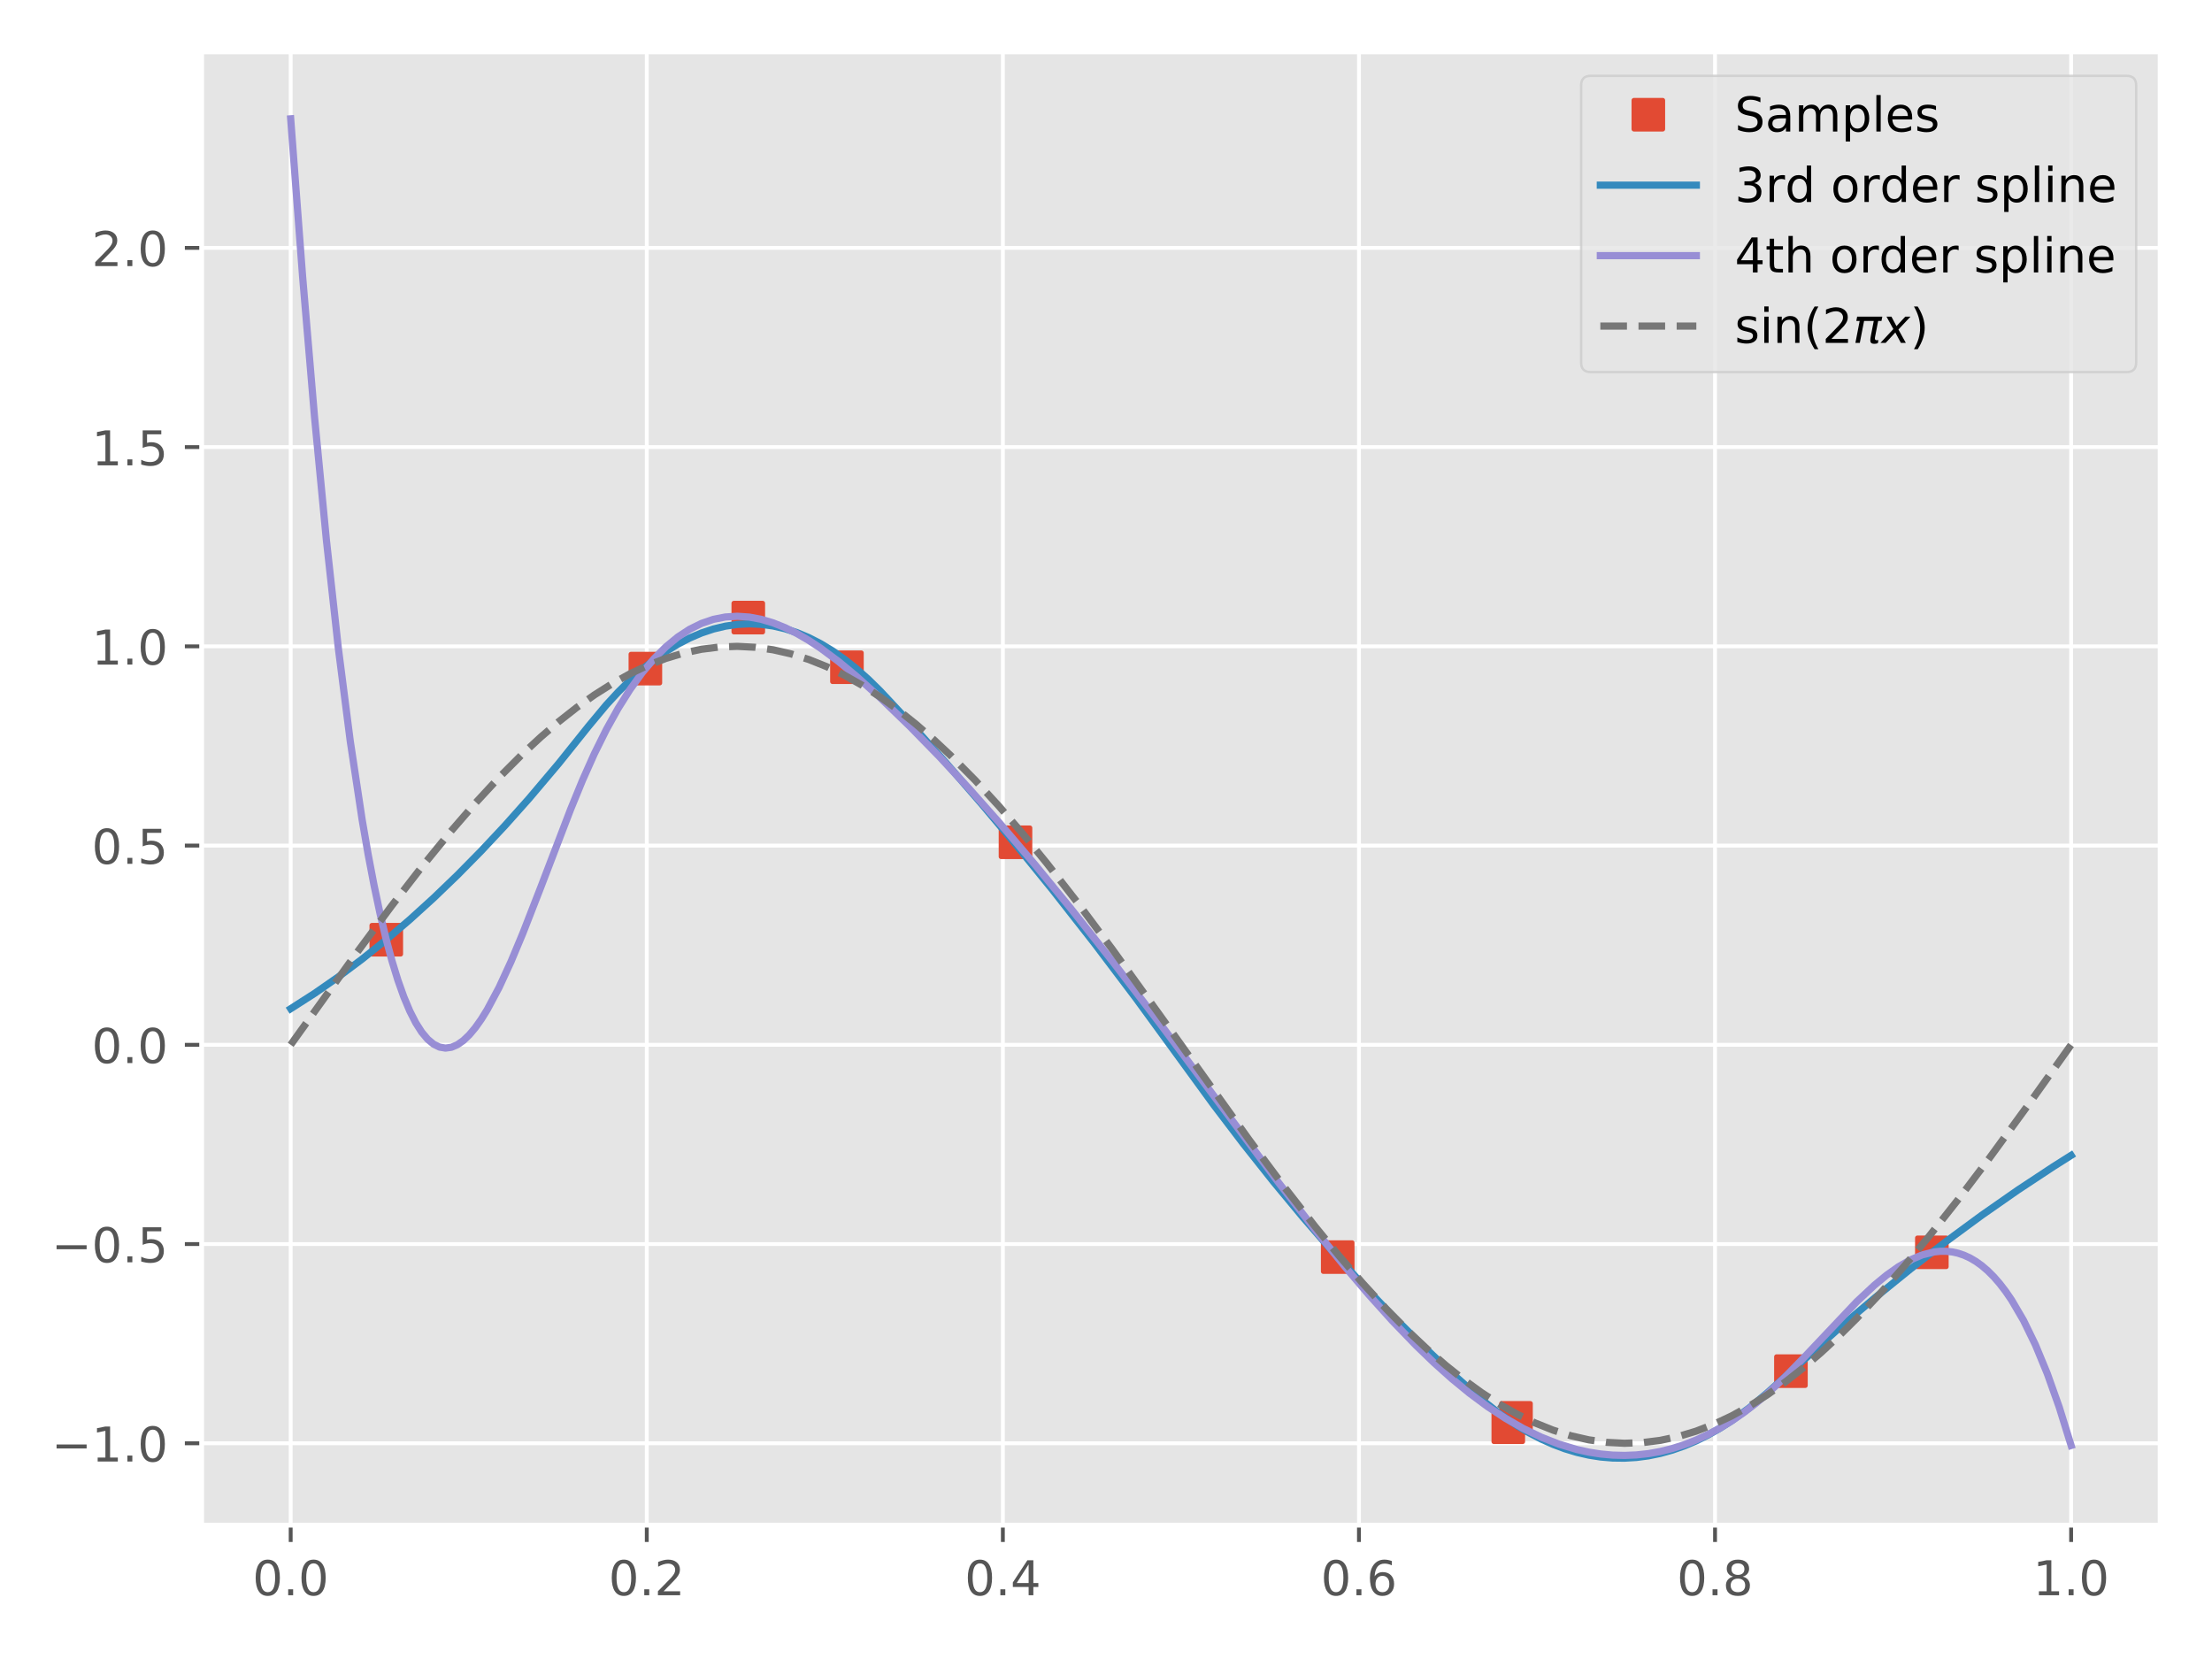 <?xml version="1.0" encoding="utf-8" standalone="no"?>
<!DOCTYPE svg PUBLIC "-//W3C//DTD SVG 1.1//EN"
  "http://www.w3.org/Graphics/SVG/1.1/DTD/svg11.dtd">
<!-- Created with matplotlib (https://matplotlib.org/) -->
<svg height="345.6pt" version="1.1" viewBox="0 0 460.8 345.6" width="460.8pt" xmlns="http://www.w3.org/2000/svg" xmlns:xlink="http://www.w3.org/1999/xlink">
 <defs>
  <style type="text/css">
*{stroke-linecap:butt;stroke-linejoin:round;white-space:pre;}
  </style>
 </defs>
 <g id="figure_1">
  <g id="patch_1">
   <path d="M 0 345.6 
L 460.8 345.6 
L 460.8 0 
L 0 0 
z
" style="fill:#ffffff;"/>
  </g>
  <g id="axes_1">
   <g id="patch_2">
    <path d="M 42.01 317.72 
L 450 317.72 
L 450 10.8 
L 42.01 10.8 
z
" style="fill:#e5e5e5;"/>
   </g>
   <g id="matplotlib.axis_1">
    <g id="xtick_1">
     <g id="line2d_1">
      <path clip-path="url(#p86389e3fd5)" d="M 60.555 317.72 
L 60.555 10.8 
" style="fill:none;stroke:#ffffff;stroke-linecap:square;stroke-width:0.8;"/>
     </g>
     <g id="line2d_2">
      <defs>
       <path d="M 0 0 
L 0 3.5 
" id="m561cc4a776" style="stroke:#555555;stroke-width:0.8;"/>
      </defs>
      <g>
       <use style="fill:#555555;stroke:#555555;stroke-width:0.8;" x="60.555" xlink:href="#m561cc4a776" y="317.72"/>
      </g>
     </g>
     <g id="text_1">
      <!-- 0.0 -->
      <defs>
       <path d="M 31.781 66.406 
Q 24.172 66.406 20.328 58.906 
Q 16.5 51.422 16.5 36.375 
Q 16.5 21.391 20.328 13.891 
Q 24.172 6.391 31.781 6.391 
Q 39.453 6.391 43.281 13.891 
Q 47.125 21.391 47.125 36.375 
Q 47.125 51.422 43.281 58.906 
Q 39.453 66.406 31.781 66.406 
z
M 31.781 74.219 
Q 44.047 74.219 50.516 64.516 
Q 56.984 54.828 56.984 36.375 
Q 56.984 17.969 50.516 8.266 
Q 44.047 -1.422 31.781 -1.422 
Q 19.531 -1.422 13.062 8.266 
Q 6.594 17.969 6.594 36.375 
Q 6.594 54.828 13.062 64.516 
Q 19.531 74.219 31.781 74.219 
z
" id="DejaVuSans-48"/>
       <path d="M 10.688 12.406 
L 21 12.406 
L 21 0 
L 10.688 0 
z
" id="DejaVuSans-46"/>
      </defs>
      <g style="fill:#555555;" transform="translate(52.603 332.318)scale(0.1 -0.1)">
       <use xlink:href="#DejaVuSans-48"/>
       <use x="63.623" xlink:href="#DejaVuSans-46"/>
       <use x="95.41" xlink:href="#DejaVuSans-48"/>
      </g>
     </g>
    </g>
    <g id="xtick_2">
     <g id="line2d_3">
      <path clip-path="url(#p86389e3fd5)" d="M 134.735 317.72 
L 134.735 10.8 
" style="fill:none;stroke:#ffffff;stroke-linecap:square;stroke-width:0.8;"/>
     </g>
     <g id="line2d_4">
      <g>
       <use style="fill:#555555;stroke:#555555;stroke-width:0.8;" x="134.735" xlink:href="#m561cc4a776" y="317.72"/>
      </g>
     </g>
     <g id="text_2">
      <!-- 0.2 -->
      <defs>
       <path d="M 19.188 8.297 
L 53.609 8.297 
L 53.609 0 
L 7.328 0 
L 7.328 8.297 
Q 12.938 14.109 22.625 23.891 
Q 32.328 33.688 34.812 36.531 
Q 39.547 41.844 41.422 45.531 
Q 43.312 49.219 43.312 52.781 
Q 43.312 58.594 39.234 62.25 
Q 35.156 65.922 28.609 65.922 
Q 23.969 65.922 18.812 64.312 
Q 13.672 62.703 7.812 59.422 
L 7.812 69.391 
Q 13.766 71.781 18.938 73 
Q 24.125 74.219 28.422 74.219 
Q 39.75 74.219 46.484 68.547 
Q 53.219 62.891 53.219 53.422 
Q 53.219 48.922 51.531 44.891 
Q 49.859 40.875 45.406 35.406 
Q 44.188 33.984 37.641 27.219 
Q 31.109 20.453 19.188 8.297 
z
" id="DejaVuSans-50"/>
      </defs>
      <g style="fill:#555555;" transform="translate(126.783 332.318)scale(0.1 -0.1)">
       <use xlink:href="#DejaVuSans-48"/>
       <use x="63.623" xlink:href="#DejaVuSans-46"/>
       <use x="95.41" xlink:href="#DejaVuSans-50"/>
      </g>
     </g>
    </g>
    <g id="xtick_3">
     <g id="line2d_5">
      <path clip-path="url(#p86389e3fd5)" d="M 208.915 317.72 
L 208.915 10.8 
" style="fill:none;stroke:#ffffff;stroke-linecap:square;stroke-width:0.8;"/>
     </g>
     <g id="line2d_6">
      <g>
       <use style="fill:#555555;stroke:#555555;stroke-width:0.8;" x="208.915" xlink:href="#m561cc4a776" y="317.72"/>
      </g>
     </g>
     <g id="text_3">
      <!-- 0.4 -->
      <defs>
       <path d="M 37.797 64.312 
L 12.891 25.391 
L 37.797 25.391 
z
M 35.203 72.906 
L 47.609 72.906 
L 47.609 25.391 
L 58.016 25.391 
L 58.016 17.188 
L 47.609 17.188 
L 47.609 0 
L 37.797 0 
L 37.797 17.188 
L 4.891 17.188 
L 4.891 26.703 
z
" id="DejaVuSans-52"/>
      </defs>
      <g style="fill:#555555;" transform="translate(200.963 332.318)scale(0.1 -0.1)">
       <use xlink:href="#DejaVuSans-48"/>
       <use x="63.623" xlink:href="#DejaVuSans-46"/>
       <use x="95.41" xlink:href="#DejaVuSans-52"/>
      </g>
     </g>
    </g>
    <g id="xtick_4">
     <g id="line2d_7">
      <path clip-path="url(#p86389e3fd5)" d="M 283.095 317.72 
L 283.095 10.8 
" style="fill:none;stroke:#ffffff;stroke-linecap:square;stroke-width:0.8;"/>
     </g>
     <g id="line2d_8">
      <g>
       <use style="fill:#555555;stroke:#555555;stroke-width:0.8;" x="283.095" xlink:href="#m561cc4a776" y="317.72"/>
      </g>
     </g>
     <g id="text_4">
      <!-- 0.6 -->
      <defs>
       <path d="M 33.016 40.375 
Q 26.375 40.375 22.484 35.828 
Q 18.609 31.297 18.609 23.391 
Q 18.609 15.531 22.484 10.953 
Q 26.375 6.391 33.016 6.391 
Q 39.656 6.391 43.531 10.953 
Q 47.406 15.531 47.406 23.391 
Q 47.406 31.297 43.531 35.828 
Q 39.656 40.375 33.016 40.375 
z
M 52.594 71.297 
L 52.594 62.312 
Q 48.875 64.062 45.094 64.984 
Q 41.312 65.922 37.594 65.922 
Q 27.828 65.922 22.672 59.328 
Q 17.531 52.734 16.797 39.406 
Q 19.672 43.656 24.016 45.922 
Q 28.375 48.188 33.594 48.188 
Q 44.578 48.188 50.953 41.516 
Q 57.328 34.859 57.328 23.391 
Q 57.328 12.156 50.688 5.359 
Q 44.047 -1.422 33.016 -1.422 
Q 20.359 -1.422 13.672 8.266 
Q 6.984 17.969 6.984 36.375 
Q 6.984 53.656 15.188 63.938 
Q 23.391 74.219 37.203 74.219 
Q 40.922 74.219 44.703 73.484 
Q 48.484 72.75 52.594 71.297 
z
" id="DejaVuSans-54"/>
      </defs>
      <g style="fill:#555555;" transform="translate(275.143 332.318)scale(0.1 -0.1)">
       <use xlink:href="#DejaVuSans-48"/>
       <use x="63.623" xlink:href="#DejaVuSans-46"/>
       <use x="95.41" xlink:href="#DejaVuSans-54"/>
      </g>
     </g>
    </g>
    <g id="xtick_5">
     <g id="line2d_9">
      <path clip-path="url(#p86389e3fd5)" d="M 357.275 317.72 
L 357.275 10.8 
" style="fill:none;stroke:#ffffff;stroke-linecap:square;stroke-width:0.8;"/>
     </g>
     <g id="line2d_10">
      <g>
       <use style="fill:#555555;stroke:#555555;stroke-width:0.8;" x="357.275" xlink:href="#m561cc4a776" y="317.72"/>
      </g>
     </g>
     <g id="text_5">
      <!-- 0.8 -->
      <defs>
       <path d="M 31.781 34.625 
Q 24.75 34.625 20.719 30.859 
Q 16.703 27.094 16.703 20.516 
Q 16.703 13.922 20.719 10.156 
Q 24.75 6.391 31.781 6.391 
Q 38.812 6.391 42.859 10.172 
Q 46.922 13.969 46.922 20.516 
Q 46.922 27.094 42.891 30.859 
Q 38.875 34.625 31.781 34.625 
z
M 21.922 38.812 
Q 15.578 40.375 12.031 44.719 
Q 8.5 49.078 8.5 55.328 
Q 8.5 64.062 14.719 69.141 
Q 20.953 74.219 31.781 74.219 
Q 42.672 74.219 48.875 69.141 
Q 55.078 64.062 55.078 55.328 
Q 55.078 49.078 51.531 44.719 
Q 48 40.375 41.703 38.812 
Q 48.828 37.156 52.797 32.312 
Q 56.781 27.484 56.781 20.516 
Q 56.781 9.906 50.312 4.234 
Q 43.844 -1.422 31.781 -1.422 
Q 19.734 -1.422 13.25 4.234 
Q 6.781 9.906 6.781 20.516 
Q 6.781 27.484 10.781 32.312 
Q 14.797 37.156 21.922 38.812 
z
M 18.312 54.391 
Q 18.312 48.734 21.844 45.562 
Q 25.391 42.391 31.781 42.391 
Q 38.141 42.391 41.719 45.562 
Q 45.312 48.734 45.312 54.391 
Q 45.312 60.062 41.719 63.234 
Q 38.141 66.406 31.781 66.406 
Q 25.391 66.406 21.844 63.234 
Q 18.312 60.062 18.312 54.391 
z
" id="DejaVuSans-56"/>
      </defs>
      <g style="fill:#555555;" transform="translate(349.323 332.318)scale(0.1 -0.1)">
       <use xlink:href="#DejaVuSans-48"/>
       <use x="63.623" xlink:href="#DejaVuSans-46"/>
       <use x="95.41" xlink:href="#DejaVuSans-56"/>
      </g>
     </g>
    </g>
    <g id="xtick_6">
     <g id="line2d_11">
      <path clip-path="url(#p86389e3fd5)" d="M 431.455 317.72 
L 431.455 10.8 
" style="fill:none;stroke:#ffffff;stroke-linecap:square;stroke-width:0.8;"/>
     </g>
     <g id="line2d_12">
      <g>
       <use style="fill:#555555;stroke:#555555;stroke-width:0.8;" x="431.455" xlink:href="#m561cc4a776" y="317.72"/>
      </g>
     </g>
     <g id="text_6">
      <!-- 1.0 -->
      <defs>
       <path d="M 12.406 8.297 
L 28.516 8.297 
L 28.516 63.922 
L 10.984 60.406 
L 10.984 69.391 
L 28.422 72.906 
L 38.281 72.906 
L 38.281 8.297 
L 54.391 8.297 
L 54.391 0 
L 12.406 0 
z
" id="DejaVuSans-49"/>
      </defs>
      <g style="fill:#555555;" transform="translate(423.503 332.318)scale(0.1 -0.1)">
       <use xlink:href="#DejaVuSans-49"/>
       <use x="63.623" xlink:href="#DejaVuSans-46"/>
       <use x="95.41" xlink:href="#DejaVuSans-48"/>
      </g>
     </g>
    </g>
   </g>
   <g id="matplotlib.axis_2">
    <g id="ytick_1">
     <g id="line2d_13">
      <path clip-path="url(#p86389e3fd5)" d="M 42.01 300.662 
L 450 300.662 
" style="fill:none;stroke:#ffffff;stroke-linecap:square;stroke-width:0.8;"/>
     </g>
     <g id="line2d_14">
      <defs>
       <path d="M 0 0 
L -3.5 0 
" id="m7585eb44a9" style="stroke:#555555;stroke-width:0.8;"/>
      </defs>
      <g>
       <use style="fill:#555555;stroke:#555555;stroke-width:0.8;" x="42.01" xlink:href="#m7585eb44a9" y="300.662"/>
      </g>
     </g>
     <g id="text_7">
      <!-- −1.0 -->
      <defs>
       <path d="M 10.594 35.5 
L 73.188 35.5 
L 73.188 27.203 
L 10.594 27.203 
z
" id="DejaVuSans-8722"/>
      </defs>
      <g style="fill:#555555;" transform="translate(10.727 304.461)scale(0.1 -0.1)">
       <use xlink:href="#DejaVuSans-8722"/>
       <use x="83.789" xlink:href="#DejaVuSans-49"/>
       <use x="147.412" xlink:href="#DejaVuSans-46"/>
       <use x="179.199" xlink:href="#DejaVuSans-48"/>
      </g>
     </g>
    </g>
    <g id="ytick_2">
     <g id="line2d_15">
      <path clip-path="url(#p86389e3fd5)" d="M 42.01 259.158 
L 450 259.158 
" style="fill:none;stroke:#ffffff;stroke-linecap:square;stroke-width:0.8;"/>
     </g>
     <g id="line2d_16">
      <g>
       <use style="fill:#555555;stroke:#555555;stroke-width:0.8;" x="42.01" xlink:href="#m7585eb44a9" y="259.158"/>
      </g>
     </g>
     <g id="text_8">
      <!-- −0.5 -->
      <defs>
       <path d="M 10.797 72.906 
L 49.516 72.906 
L 49.516 64.594 
L 19.828 64.594 
L 19.828 46.734 
Q 21.969 47.469 24.109 47.828 
Q 26.266 48.188 28.422 48.188 
Q 40.625 48.188 47.75 41.5 
Q 54.891 34.812 54.891 23.391 
Q 54.891 11.625 47.562 5.094 
Q 40.234 -1.422 26.906 -1.422 
Q 22.312 -1.422 17.547 -0.641 
Q 12.797 0.141 7.719 1.703 
L 7.719 11.625 
Q 12.109 9.234 16.797 8.062 
Q 21.484 6.891 26.703 6.891 
Q 35.156 6.891 40.078 11.328 
Q 45.016 15.766 45.016 23.391 
Q 45.016 31 40.078 35.438 
Q 35.156 39.891 26.703 39.891 
Q 22.75 39.891 18.812 39.016 
Q 14.891 38.141 10.797 36.281 
z
" id="DejaVuSans-53"/>
      </defs>
      <g style="fill:#555555;" transform="translate(10.727 262.957)scale(0.1 -0.1)">
       <use xlink:href="#DejaVuSans-8722"/>
       <use x="83.789" xlink:href="#DejaVuSans-48"/>
       <use x="147.412" xlink:href="#DejaVuSans-46"/>
       <use x="179.199" xlink:href="#DejaVuSans-53"/>
      </g>
     </g>
    </g>
    <g id="ytick_3">
     <g id="line2d_17">
      <path clip-path="url(#p86389e3fd5)" d="M 42.01 217.653 
L 450 217.653 
" style="fill:none;stroke:#ffffff;stroke-linecap:square;stroke-width:0.8;"/>
     </g>
     <g id="line2d_18">
      <g>
       <use style="fill:#555555;stroke:#555555;stroke-width:0.8;" x="42.01" xlink:href="#m7585eb44a9" y="217.653"/>
      </g>
     </g>
     <g id="text_9">
      <!-- 0.0 -->
      <g style="fill:#555555;" transform="translate(19.107 221.453)scale(0.1 -0.1)">
       <use xlink:href="#DejaVuSans-48"/>
       <use x="63.623" xlink:href="#DejaVuSans-46"/>
       <use x="95.41" xlink:href="#DejaVuSans-48"/>
      </g>
     </g>
    </g>
    <g id="ytick_4">
     <g id="line2d_19">
      <path clip-path="url(#p86389e3fd5)" d="M 42.01 176.149 
L 450 176.149 
" style="fill:none;stroke:#ffffff;stroke-linecap:square;stroke-width:0.8;"/>
     </g>
     <g id="line2d_20">
      <g>
       <use style="fill:#555555;stroke:#555555;stroke-width:0.8;" x="42.01" xlink:href="#m7585eb44a9" y="176.149"/>
      </g>
     </g>
     <g id="text_10">
      <!-- 0.5 -->
      <g style="fill:#555555;" transform="translate(19.107 179.948)scale(0.1 -0.1)">
       <use xlink:href="#DejaVuSans-48"/>
       <use x="63.623" xlink:href="#DejaVuSans-46"/>
       <use x="95.41" xlink:href="#DejaVuSans-53"/>
      </g>
     </g>
    </g>
    <g id="ytick_5">
     <g id="line2d_21">
      <path clip-path="url(#p86389e3fd5)" d="M 42.01 134.645 
L 450 134.645 
" style="fill:none;stroke:#ffffff;stroke-linecap:square;stroke-width:0.8;"/>
     </g>
     <g id="line2d_22">
      <g>
       <use style="fill:#555555;stroke:#555555;stroke-width:0.8;" x="42.01" xlink:href="#m7585eb44a9" y="134.645"/>
      </g>
     </g>
     <g id="text_11">
      <!-- 1.0 -->
      <g style="fill:#555555;" transform="translate(19.107 138.444)scale(0.1 -0.1)">
       <use xlink:href="#DejaVuSans-49"/>
       <use x="63.623" xlink:href="#DejaVuSans-46"/>
       <use x="95.41" xlink:href="#DejaVuSans-48"/>
      </g>
     </g>
    </g>
    <g id="ytick_6">
     <g id="line2d_23">
      <path clip-path="url(#p86389e3fd5)" d="M 42.01 93.14 
L 450 93.14 
" style="fill:none;stroke:#ffffff;stroke-linecap:square;stroke-width:0.8;"/>
     </g>
     <g id="line2d_24">
      <g>
       <use style="fill:#555555;stroke:#555555;stroke-width:0.8;" x="42.01" xlink:href="#m7585eb44a9" y="93.14"/>
      </g>
     </g>
     <g id="text_12">
      <!-- 1.5 -->
      <g style="fill:#555555;" transform="translate(19.107 96.939)scale(0.1 -0.1)">
       <use xlink:href="#DejaVuSans-49"/>
       <use x="63.623" xlink:href="#DejaVuSans-46"/>
       <use x="95.41" xlink:href="#DejaVuSans-53"/>
      </g>
     </g>
    </g>
    <g id="ytick_7">
     <g id="line2d_25">
      <path clip-path="url(#p86389e3fd5)" d="M 42.01 51.636 
L 450 51.636 
" style="fill:none;stroke:#ffffff;stroke-linecap:square;stroke-width:0.8;"/>
     </g>
     <g id="line2d_26">
      <g>
       <use style="fill:#555555;stroke:#555555;stroke-width:0.8;" x="42.01" xlink:href="#m7585eb44a9" y="51.636"/>
      </g>
     </g>
     <g id="text_13">
      <!-- 2.0 -->
      <g style="fill:#555555;" transform="translate(19.107 55.435)scale(0.1 -0.1)">
       <use xlink:href="#DejaVuSans-50"/>
       <use x="63.623" xlink:href="#DejaVuSans-46"/>
       <use x="95.41" xlink:href="#DejaVuSans-48"/>
      </g>
     </g>
    </g>
   </g>
   <g id="line2d_27">
    <defs>
     <path d="M -3 3 
L 3 3 
L 3 -3 
L -3 -3 
z
" id="m54d68f87d2" style="stroke:#e24a33;stroke-linejoin:miter;"/>
    </defs>
    <g clip-path="url(#p86389e3fd5)">
     <use style="fill:#e24a33;stroke:#e24a33;stroke-linejoin:miter;" x="80.468" xlink:href="#m54d68f87d2" y="195.763"/>
     <use style="fill:#e24a33;stroke:#e24a33;stroke-linejoin:miter;" x="134.444" xlink:href="#m54d68f87d2" y="139.283"/>
     <use style="fill:#e24a33;stroke:#e24a33;stroke-linejoin:miter;" x="155.881" xlink:href="#m54d68f87d2" y="128.659"/>
     <use style="fill:#e24a33;stroke:#e24a33;stroke-linejoin:miter;" x="176.433" xlink:href="#m54d68f87d2" y="138.998"/>
     <use style="fill:#e24a33;stroke:#e24a33;stroke-linejoin:miter;" x="211.546" xlink:href="#m54d68f87d2" y="175.46"/>
     <use style="fill:#e24a33;stroke:#e24a33;stroke-linejoin:miter;" x="278.669" xlink:href="#m54d68f87d2" y="261.877"/>
     <use style="fill:#e24a33;stroke:#e24a33;stroke-linejoin:miter;" x="314.203" xlink:href="#m54d68f87d2" y="297.321"/>
     <use style="fill:#e24a33;stroke:#e24a33;stroke-linejoin:miter;" x="315.81" xlink:href="#m54d68f87d2" y="295.37"/>
     <use style="fill:#e24a33;stroke:#e24a33;stroke-linejoin:miter;" x="373.082" xlink:href="#m54d68f87d2" y="285.633"/>
     <use style="fill:#e24a33;stroke:#e24a33;stroke-linejoin:miter;" x="402.441" xlink:href="#m54d68f87d2" y="260.881"/>
    </g>
   </g>
   <g id="line2d_28">
    <path clip-path="url(#p86389e3fd5)" d="M 60.555 210.133 
L 65.517 206.952 
L 70.479 203.505 
L 75.441 199.794 
L 80.402 195.818 
L 85.364 191.576 
L 90.326 187.07 
L 95.288 182.299 
L 100.25 177.262 
L 105.212 171.961 
L 110.174 166.395 
L 116.376 159.064 
L 122.578 151.321 
L 126.3 146.85 
L 128.781 144.16 
L 131.262 141.704 
L 133.743 139.48 
L 136.224 137.489 
L 138.704 135.732 
L 141.185 134.207 
L 143.666 132.916 
L 146.147 131.858 
L 148.628 131.032 
L 151.109 130.44 
L 153.59 130.08 
L 156.071 129.954 
L 158.552 130.061 
L 161.033 130.401 
L 163.514 130.973 
L 165.995 131.779 
L 168.476 132.818 
L 170.957 134.09 
L 173.438 135.595 
L 175.919 137.332 
L 178.399 139.303 
L 180.88 141.507 
L 183.361 143.944 
L 189.564 150.588 
L 197.007 158.851 
L 204.449 167.417 
L 211.892 176.285 
L 219.335 185.456 
L 228.018 196.537 
L 236.701 208.03 
L 245.385 219.935 
L 252.828 230.141 
L 259.03 238.285 
L 265.232 246.099 
L 271.435 253.583 
L 277.637 260.737 
L 283.839 267.562 
L 290.042 274.056 
L 296.244 280.221 
L 302.446 286.056 
L 308.649 291.554 
L 312.37 294.493 
L 316.091 297.028 
L 318.572 298.494 
L 321.053 299.781 
L 323.534 300.888 
L 326.015 301.815 
L 328.496 302.564 
L 330.977 303.132 
L 333.458 303.522 
L 335.939 303.731 
L 338.42 303.762 
L 340.901 303.613 
L 343.382 303.285 
L 345.863 302.777 
L 348.344 302.089 
L 350.825 301.223 
L 353.306 300.177 
L 355.786 298.951 
L 358.267 297.546 
L 360.748 295.962 
L 364.47 293.249 
L 368.191 290.132 
L 383.077 276.714 
L 390.52 270.406 
L 397.962 264.375 
L 405.405 258.624 
L 412.848 253.151 
L 420.291 247.957 
L 427.734 243.041 
L 431.455 240.688 
L 431.455 240.688 
" style="fill:none;stroke:#348abd;stroke-linecap:square;stroke-width:1.5;"/>
   </g>
   <g id="line2d_29">
    <path clip-path="url(#p86389e3fd5)" d="M 60.555 24.751 
L 63.036 57.596 
L 65.517 86.803 
L 67.998 112.547 
L 70.479 135.005 
L 72.96 154.353 
L 75.441 170.768 
L 76.681 177.931 
L 77.922 184.426 
L 79.162 190.275 
L 80.402 195.502 
L 81.643 200.127 
L 82.883 204.174 
L 84.124 207.663 
L 85.364 210.617 
L 86.605 213.058 
L 87.845 215.008 
L 89.086 216.489 
L 90.326 217.523 
L 91.567 218.132 
L 92.807 218.339 
L 94.048 218.164 
L 95.288 217.631 
L 96.529 216.761 
L 97.769 215.576 
L 99.01 214.098 
L 100.25 212.35 
L 101.49 210.353 
L 103.971 205.702 
L 106.452 200.32 
L 108.933 194.385 
L 112.655 184.829 
L 118.857 168.63 
L 121.338 162.569 
L 123.819 157.006 
L 126.3 152.006 
L 128.781 147.55 
L 131.262 143.617 
L 133.743 140.188 
L 136.224 137.241 
L 138.704 134.756 
L 141.185 132.711 
L 143.666 131.087 
L 146.147 129.862 
L 148.628 129.017 
L 151.109 128.529 
L 153.59 128.379 
L 156.071 128.545 
L 158.552 129.007 
L 161.033 129.745 
L 163.514 130.737 
L 165.995 131.963 
L 168.476 133.402 
L 170.957 135.034 
L 174.678 137.797 
L 178.399 140.877 
L 183.361 145.355 
L 189.564 151.348 
L 195.766 157.702 
L 201.968 164.388 
L 208.171 171.379 
L 215.614 180.132 
L 223.056 189.238 
L 231.74 200.245 
L 241.663 213.238 
L 254.068 229.91 
L 266.473 246.521 
L 273.916 256.137 
L 280.118 263.801 
L 285.08 269.634 
L 290.042 275.147 
L 295.003 280.292 
L 298.725 283.879 
L 302.446 287.209 
L 306.168 290.263 
L 309.889 293.019 
L 313.611 295.463 
L 317.332 297.587 
L 321.053 299.383 
L 324.775 300.843 
L 328.496 301.959 
L 330.977 302.507 
L 333.458 302.897 
L 335.939 303.125 
L 338.42 303.189 
L 340.901 303.087 
L 343.382 302.816 
L 345.863 302.374 
L 348.344 301.759 
L 350.825 300.968 
L 353.306 299.998 
L 355.786 298.848 
L 358.267 297.514 
L 360.748 295.995 
L 363.229 294.288 
L 365.71 292.391 
L 368.191 290.301 
L 371.913 286.807 
L 375.634 282.976 
L 386.798 271.164 
L 390.52 267.69 
L 393 265.65 
L 395.481 263.89 
L 397.962 262.461 
L 400.443 261.413 
L 402.924 260.797 
L 404.165 260.667 
L 405.405 260.664 
L 406.646 260.794 
L 407.886 261.063 
L 409.127 261.479 
L 410.367 262.047 
L 411.608 262.773 
L 412.848 263.664 
L 414.088 264.727 
L 415.329 265.967 
L 416.569 267.391 
L 417.81 269.005 
L 419.05 270.816 
L 421.531 275.052 
L 424.012 280.15 
L 426.493 286.162 
L 428.974 293.136 
L 431.455 301.124 
L 431.455 301.124 
" style="fill:none;stroke:#988ed5;stroke-linecap:square;stroke-width:1.5;"/>
   </g>
   <g id="line2d_30">
    <path clip-path="url(#p86389e3fd5)" d="M 60.555 217.653 
L 74.2 198.636 
L 81.643 188.626 
L 87.845 180.63 
L 94.048 173.043 
L 99.01 167.323 
L 103.971 161.959 
L 108.933 156.988 
L 112.655 153.539 
L 116.376 150.344 
L 120.097 147.418 
L 123.819 144.77 
L 127.54 142.412 
L 131.262 140.352 
L 134.983 138.6 
L 138.704 137.162 
L 142.426 136.044 
L 146.147 135.25 
L 149.869 134.783 
L 153.59 134.646 
L 157.312 134.838 
L 161.033 135.36 
L 164.754 136.208 
L 168.476 137.38 
L 172.197 138.871 
L 175.919 140.674 
L 179.64 142.784 
L 183.361 145.191 
L 187.083 147.886 
L 190.804 150.859 
L 194.526 154.096 
L 198.247 157.586 
L 203.209 162.608 
L 208.171 168.019 
L 213.133 173.781 
L 218.094 179.852 
L 224.297 187.811 
L 231.74 197.788 
L 241.663 211.554 
L 260.27 237.519 
L 267.713 247.496 
L 273.916 255.455 
L 278.877 261.526 
L 283.839 267.288 
L 288.801 272.698 
L 293.763 277.721 
L 297.484 281.211 
L 301.206 284.448 
L 304.927 287.42 
L 308.649 290.115 
L 312.37 292.523 
L 316.091 294.632 
L 319.813 296.436 
L 323.534 297.927 
L 327.256 299.099 
L 330.977 299.947 
L 334.698 300.469 
L 338.42 300.661 
L 342.141 300.524 
L 345.863 300.057 
L 349.584 299.263 
L 353.306 298.145 
L 357.027 296.707 
L 360.748 294.954 
L 364.47 292.895 
L 368.191 290.537 
L 371.913 287.889 
L 375.634 284.962 
L 379.355 281.768 
L 383.077 278.319 
L 386.798 274.629 
L 391.76 269.36 
L 396.722 263.725 
L 401.684 257.765 
L 407.886 249.922 
L 414.088 241.723 
L 422.772 229.82 
L 431.455 217.653 
L 431.455 217.653 
" style="fill:none;stroke:#777777;stroke-dasharray:5.55,2.4;stroke-dashoffset:0;stroke-width:1.5;"/>
   </g>
   <g id="patch_3">
    <path d="M 42.01 317.72 
L 42.01 10.8 
" style="fill:none;stroke:#ffffff;stroke-linecap:square;stroke-linejoin:miter;"/>
   </g>
   <g id="patch_4">
    <path d="M 450 317.72 
L 450 10.8 
" style="fill:none;stroke:#ffffff;stroke-linecap:square;stroke-linejoin:miter;"/>
   </g>
   <g id="patch_5">
    <path d="M 42.01 317.72 
L 450 317.72 
" style="fill:none;stroke:#ffffff;stroke-linecap:square;stroke-linejoin:miter;"/>
   </g>
   <g id="patch_6">
    <path d="M 42.01 10.8 
L 450 10.8 
" style="fill:none;stroke:#ffffff;stroke-linecap:square;stroke-linejoin:miter;"/>
   </g>
   <g id="legend_1">
    <g id="patch_7">
     <path d="M 331.378 77.513 
L 443 77.513 
Q 445 77.513 445 75.513 
L 445 17.8 
Q 445 15.8 443 15.8 
L 331.378 15.8 
Q 329.378 15.8 329.378 17.8 
L 329.378 75.513 
Q 329.378 77.513 331.378 77.513 
z
" style="fill:#e5e5e5;opacity:0.8;stroke:#cccccc;stroke-linejoin:miter;stroke-width:0.5;"/>
    </g>
    <g id="line2d_31"/>
    <g id="line2d_32">
     <g>
      <use style="fill:#e24a33;stroke:#e24a33;stroke-linejoin:miter;" x="343.378" xlink:href="#m54d68f87d2" y="23.898"/>
     </g>
    </g>
    <g id="text_14">
     <!-- Samples -->
     <defs>
      <path d="M 53.516 70.516 
L 53.516 60.891 
Q 47.906 63.578 42.922 64.891 
Q 37.938 66.219 33.297 66.219 
Q 25.25 66.219 20.875 63.094 
Q 16.5 59.969 16.5 54.203 
Q 16.5 49.359 19.406 46.891 
Q 22.312 44.438 30.422 42.922 
L 36.375 41.703 
Q 47.406 39.594 52.656 34.297 
Q 57.906 29 57.906 20.125 
Q 57.906 9.516 50.797 4.047 
Q 43.703 -1.422 29.984 -1.422 
Q 24.812 -1.422 18.969 -0.25 
Q 13.141 0.922 6.891 3.219 
L 6.891 13.375 
Q 12.891 10.016 18.656 8.297 
Q 24.422 6.594 29.984 6.594 
Q 38.422 6.594 43.016 9.906 
Q 47.609 13.234 47.609 19.391 
Q 47.609 24.75 44.312 27.781 
Q 41.016 30.812 33.5 32.328 
L 27.484 33.5 
Q 16.453 35.688 11.516 40.375 
Q 6.594 45.062 6.594 53.422 
Q 6.594 63.094 13.406 68.656 
Q 20.219 74.219 32.172 74.219 
Q 37.312 74.219 42.625 73.281 
Q 47.953 72.359 53.516 70.516 
z
" id="DejaVuSans-83"/>
      <path d="M 34.281 27.484 
Q 23.391 27.484 19.188 25 
Q 14.984 22.516 14.984 16.5 
Q 14.984 11.719 18.141 8.906 
Q 21.297 6.109 26.703 6.109 
Q 34.188 6.109 38.703 11.406 
Q 43.219 16.703 43.219 25.484 
L 43.219 27.484 
z
M 52.203 31.203 
L 52.203 0 
L 43.219 0 
L 43.219 8.297 
Q 40.141 3.328 35.547 0.953 
Q 30.953 -1.422 24.312 -1.422 
Q 15.922 -1.422 10.953 3.297 
Q 6 8.016 6 15.922 
Q 6 25.141 12.172 29.828 
Q 18.359 34.516 30.609 34.516 
L 43.219 34.516 
L 43.219 35.406 
Q 43.219 41.609 39.141 45 
Q 35.062 48.391 27.688 48.391 
Q 23 48.391 18.547 47.266 
Q 14.109 46.141 10.016 43.891 
L 10.016 52.203 
Q 14.938 54.109 19.578 55.047 
Q 24.219 56 28.609 56 
Q 40.484 56 46.344 49.844 
Q 52.203 43.703 52.203 31.203 
z
" id="DejaVuSans-97"/>
      <path d="M 52 44.188 
Q 55.375 50.25 60.062 53.125 
Q 64.75 56 71.094 56 
Q 79.641 56 84.281 50.016 
Q 88.922 44.047 88.922 33.016 
L 88.922 0 
L 79.891 0 
L 79.891 32.719 
Q 79.891 40.578 77.094 44.375 
Q 74.312 48.188 68.609 48.188 
Q 61.625 48.188 57.562 43.547 
Q 53.516 38.922 53.516 30.906 
L 53.516 0 
L 44.484 0 
L 44.484 32.719 
Q 44.484 40.625 41.703 44.406 
Q 38.922 48.188 33.109 48.188 
Q 26.219 48.188 22.156 43.531 
Q 18.109 38.875 18.109 30.906 
L 18.109 0 
L 9.078 0 
L 9.078 54.688 
L 18.109 54.688 
L 18.109 46.188 
Q 21.188 51.219 25.484 53.609 
Q 29.781 56 35.688 56 
Q 41.656 56 45.828 52.969 
Q 50 49.953 52 44.188 
z
" id="DejaVuSans-109"/>
      <path d="M 18.109 8.203 
L 18.109 -20.797 
L 9.078 -20.797 
L 9.078 54.688 
L 18.109 54.688 
L 18.109 46.391 
Q 20.953 51.266 25.266 53.625 
Q 29.594 56 35.594 56 
Q 45.562 56 51.781 48.094 
Q 58.016 40.188 58.016 27.297 
Q 58.016 14.406 51.781 6.484 
Q 45.562 -1.422 35.594 -1.422 
Q 29.594 -1.422 25.266 0.953 
Q 20.953 3.328 18.109 8.203 
z
M 48.688 27.297 
Q 48.688 37.203 44.609 42.844 
Q 40.531 48.484 33.406 48.484 
Q 26.266 48.484 22.188 42.844 
Q 18.109 37.203 18.109 27.297 
Q 18.109 17.391 22.188 11.75 
Q 26.266 6.109 33.406 6.109 
Q 40.531 6.109 44.609 11.75 
Q 48.688 17.391 48.688 27.297 
z
" id="DejaVuSans-112"/>
      <path d="M 9.422 75.984 
L 18.406 75.984 
L 18.406 0 
L 9.422 0 
z
" id="DejaVuSans-108"/>
      <path d="M 56.203 29.594 
L 56.203 25.203 
L 14.891 25.203 
Q 15.484 15.922 20.484 11.062 
Q 25.484 6.203 34.422 6.203 
Q 39.594 6.203 44.453 7.469 
Q 49.312 8.734 54.109 11.281 
L 54.109 2.781 
Q 49.266 0.734 44.188 -0.344 
Q 39.109 -1.422 33.891 -1.422 
Q 20.797 -1.422 13.156 6.188 
Q 5.516 13.812 5.516 26.812 
Q 5.516 40.234 12.766 48.109 
Q 20.016 56 32.328 56 
Q 43.359 56 49.781 48.891 
Q 56.203 41.797 56.203 29.594 
z
M 47.219 32.234 
Q 47.125 39.594 43.094 43.984 
Q 39.062 48.391 32.422 48.391 
Q 24.906 48.391 20.391 44.141 
Q 15.875 39.891 15.188 32.172 
z
" id="DejaVuSans-101"/>
      <path d="M 44.281 53.078 
L 44.281 44.578 
Q 40.484 46.531 36.375 47.5 
Q 32.281 48.484 27.875 48.484 
Q 21.188 48.484 17.844 46.438 
Q 14.5 44.391 14.5 40.281 
Q 14.5 37.156 16.891 35.375 
Q 19.281 33.594 26.516 31.984 
L 29.594 31.297 
Q 39.156 29.25 43.188 25.516 
Q 47.219 21.781 47.219 15.094 
Q 47.219 7.469 41.188 3.016 
Q 35.156 -1.422 24.609 -1.422 
Q 20.219 -1.422 15.453 -0.562 
Q 10.688 0.297 5.422 2 
L 5.422 11.281 
Q 10.406 8.688 15.234 7.391 
Q 20.062 6.109 24.812 6.109 
Q 31.156 6.109 34.562 8.281 
Q 37.984 10.453 37.984 14.406 
Q 37.984 18.062 35.516 20.016 
Q 33.062 21.969 24.703 23.781 
L 21.578 24.516 
Q 13.234 26.266 9.516 29.906 
Q 5.812 33.547 5.812 39.891 
Q 5.812 47.609 11.281 51.797 
Q 16.75 56 26.812 56 
Q 31.781 56 36.172 55.266 
Q 40.578 54.547 44.281 53.078 
z
" id="DejaVuSans-115"/>
     </defs>
     <g transform="translate(361.378 27.398)scale(0.1 -0.1)">
      <use xlink:href="#DejaVuSans-83"/>
      <use x="63.477" xlink:href="#DejaVuSans-97"/>
      <use x="124.756" xlink:href="#DejaVuSans-109"/>
      <use x="222.168" xlink:href="#DejaVuSans-112"/>
      <use x="285.645" xlink:href="#DejaVuSans-108"/>
      <use x="313.428" xlink:href="#DejaVuSans-101"/>
      <use x="374.951" xlink:href="#DejaVuSans-115"/>
     </g>
    </g>
    <g id="line2d_33">
     <path d="M 333.378 38.577 
L 353.378 38.577 
" style="fill:none;stroke:#348abd;stroke-linecap:square;stroke-width:1.5;"/>
    </g>
    <g id="line2d_34"/>
    <g id="text_15">
     <!-- 3rd order spline -->
     <defs>
      <path d="M 40.578 39.312 
Q 47.656 37.797 51.625 33 
Q 55.609 28.219 55.609 21.188 
Q 55.609 10.406 48.188 4.484 
Q 40.766 -1.422 27.094 -1.422 
Q 22.516 -1.422 17.656 -0.516 
Q 12.797 0.391 7.625 2.203 
L 7.625 11.719 
Q 11.719 9.328 16.594 8.109 
Q 21.484 6.891 26.812 6.891 
Q 36.078 6.891 40.938 10.547 
Q 45.797 14.203 45.797 21.188 
Q 45.797 27.641 41.281 31.266 
Q 36.766 34.906 28.719 34.906 
L 20.219 34.906 
L 20.219 43.016 
L 29.109 43.016 
Q 36.375 43.016 40.234 45.922 
Q 44.094 48.828 44.094 54.297 
Q 44.094 59.906 40.109 62.906 
Q 36.141 65.922 28.719 65.922 
Q 24.656 65.922 20.016 65.031 
Q 15.375 64.156 9.812 62.312 
L 9.812 71.094 
Q 15.438 72.656 20.344 73.438 
Q 25.25 74.219 29.594 74.219 
Q 40.828 74.219 47.359 69.109 
Q 53.906 64.016 53.906 55.328 
Q 53.906 49.266 50.438 45.094 
Q 46.969 40.922 40.578 39.312 
z
" id="DejaVuSans-51"/>
      <path d="M 41.109 46.297 
Q 39.594 47.172 37.812 47.578 
Q 36.031 48 33.891 48 
Q 26.266 48 22.188 43.047 
Q 18.109 38.094 18.109 28.812 
L 18.109 0 
L 9.078 0 
L 9.078 54.688 
L 18.109 54.688 
L 18.109 46.188 
Q 20.953 51.172 25.484 53.578 
Q 30.031 56 36.531 56 
Q 37.453 56 38.578 55.875 
Q 39.703 55.766 41.062 55.516 
z
" id="DejaVuSans-114"/>
      <path d="M 45.406 46.391 
L 45.406 75.984 
L 54.391 75.984 
L 54.391 0 
L 45.406 0 
L 45.406 8.203 
Q 42.578 3.328 38.25 0.953 
Q 33.938 -1.422 27.875 -1.422 
Q 17.969 -1.422 11.734 6.484 
Q 5.516 14.406 5.516 27.297 
Q 5.516 40.188 11.734 48.094 
Q 17.969 56 27.875 56 
Q 33.938 56 38.25 53.625 
Q 42.578 51.266 45.406 46.391 
z
M 14.797 27.297 
Q 14.797 17.391 18.875 11.75 
Q 22.953 6.109 30.078 6.109 
Q 37.203 6.109 41.297 11.75 
Q 45.406 17.391 45.406 27.297 
Q 45.406 37.203 41.297 42.844 
Q 37.203 48.484 30.078 48.484 
Q 22.953 48.484 18.875 42.844 
Q 14.797 37.203 14.797 27.297 
z
" id="DejaVuSans-100"/>
      <path id="DejaVuSans-32"/>
      <path d="M 30.609 48.391 
Q 23.391 48.391 19.188 42.75 
Q 14.984 37.109 14.984 27.297 
Q 14.984 17.484 19.156 11.844 
Q 23.344 6.203 30.609 6.203 
Q 37.797 6.203 41.984 11.859 
Q 46.188 17.531 46.188 27.297 
Q 46.188 37.016 41.984 42.703 
Q 37.797 48.391 30.609 48.391 
z
M 30.609 56 
Q 42.328 56 49.016 48.375 
Q 55.719 40.766 55.719 27.297 
Q 55.719 13.875 49.016 6.219 
Q 42.328 -1.422 30.609 -1.422 
Q 18.844 -1.422 12.172 6.219 
Q 5.516 13.875 5.516 27.297 
Q 5.516 40.766 12.172 48.375 
Q 18.844 56 30.609 56 
z
" id="DejaVuSans-111"/>
      <path d="M 9.422 54.688 
L 18.406 54.688 
L 18.406 0 
L 9.422 0 
z
M 9.422 75.984 
L 18.406 75.984 
L 18.406 64.594 
L 9.422 64.594 
z
" id="DejaVuSans-105"/>
      <path d="M 54.891 33.016 
L 54.891 0 
L 45.906 0 
L 45.906 32.719 
Q 45.906 40.484 42.875 44.328 
Q 39.844 48.188 33.797 48.188 
Q 26.516 48.188 22.312 43.547 
Q 18.109 38.922 18.109 30.906 
L 18.109 0 
L 9.078 0 
L 9.078 54.688 
L 18.109 54.688 
L 18.109 46.188 
Q 21.344 51.125 25.703 53.562 
Q 30.078 56 35.797 56 
Q 45.219 56 50.047 50.172 
Q 54.891 44.344 54.891 33.016 
z
" id="DejaVuSans-110"/>
     </defs>
     <g transform="translate(361.378 42.077)scale(0.1 -0.1)">
      <use xlink:href="#DejaVuSans-51"/>
      <use x="63.623" xlink:href="#DejaVuSans-114"/>
      <use x="104.721" xlink:href="#DejaVuSans-100"/>
      <use x="168.197" xlink:href="#DejaVuSans-32"/>
      <use x="199.984" xlink:href="#DejaVuSans-111"/>
      <use x="261.166" xlink:href="#DejaVuSans-114"/>
      <use x="302.264" xlink:href="#DejaVuSans-100"/>
      <use x="365.74" xlink:href="#DejaVuSans-101"/>
      <use x="427.264" xlink:href="#DejaVuSans-114"/>
      <use x="468.377" xlink:href="#DejaVuSans-32"/>
      <use x="500.164" xlink:href="#DejaVuSans-115"/>
      <use x="552.264" xlink:href="#DejaVuSans-112"/>
      <use x="615.74" xlink:href="#DejaVuSans-108"/>
      <use x="643.523" xlink:href="#DejaVuSans-105"/>
      <use x="671.307" xlink:href="#DejaVuSans-110"/>
      <use x="734.686" xlink:href="#DejaVuSans-101"/>
     </g>
    </g>
    <g id="line2d_35">
     <path d="M 333.378 53.255 
L 353.378 53.255 
" style="fill:none;stroke:#988ed5;stroke-linecap:square;stroke-width:1.5;"/>
    </g>
    <g id="line2d_36"/>
    <g id="text_16">
     <!-- 4th order spline -->
     <defs>
      <path d="M 18.312 70.219 
L 18.312 54.688 
L 36.812 54.688 
L 36.812 47.703 
L 18.312 47.703 
L 18.312 18.016 
Q 18.312 11.328 20.141 9.422 
Q 21.969 7.516 27.594 7.516 
L 36.812 7.516 
L 36.812 0 
L 27.594 0 
Q 17.188 0 13.234 3.875 
Q 9.281 7.766 9.281 18.016 
L 9.281 47.703 
L 2.688 47.703 
L 2.688 54.688 
L 9.281 54.688 
L 9.281 70.219 
z
" id="DejaVuSans-116"/>
      <path d="M 54.891 33.016 
L 54.891 0 
L 45.906 0 
L 45.906 32.719 
Q 45.906 40.484 42.875 44.328 
Q 39.844 48.188 33.797 48.188 
Q 26.516 48.188 22.312 43.547 
Q 18.109 38.922 18.109 30.906 
L 18.109 0 
L 9.078 0 
L 9.078 75.984 
L 18.109 75.984 
L 18.109 46.188 
Q 21.344 51.125 25.703 53.562 
Q 30.078 56 35.797 56 
Q 45.219 56 50.047 50.172 
Q 54.891 44.344 54.891 33.016 
z
" id="DejaVuSans-104"/>
     </defs>
     <g transform="translate(361.378 56.755)scale(0.1 -0.1)">
      <use xlink:href="#DejaVuSans-52"/>
      <use x="63.623" xlink:href="#DejaVuSans-116"/>
      <use x="102.832" xlink:href="#DejaVuSans-104"/>
      <use x="166.211" xlink:href="#DejaVuSans-32"/>
      <use x="197.998" xlink:href="#DejaVuSans-111"/>
      <use x="259.18" xlink:href="#DejaVuSans-114"/>
      <use x="300.277" xlink:href="#DejaVuSans-100"/>
      <use x="363.754" xlink:href="#DejaVuSans-101"/>
      <use x="425.277" xlink:href="#DejaVuSans-114"/>
      <use x="466.391" xlink:href="#DejaVuSans-32"/>
      <use x="498.178" xlink:href="#DejaVuSans-115"/>
      <use x="550.277" xlink:href="#DejaVuSans-112"/>
      <use x="613.754" xlink:href="#DejaVuSans-108"/>
      <use x="641.537" xlink:href="#DejaVuSans-105"/>
      <use x="669.32" xlink:href="#DejaVuSans-110"/>
      <use x="732.699" xlink:href="#DejaVuSans-101"/>
     </g>
    </g>
    <g id="line2d_37">
     <path d="M 333.378 67.933 
L 353.378 67.933 
" style="fill:none;stroke:#777777;stroke-dasharray:5.55,2.4;stroke-dashoffset:0;stroke-width:1.5;"/>
    </g>
    <g id="line2d_38"/>
    <g id="text_17">
     <!-- $\sin(2\pi x)$ -->
     <defs>
      <path d="M 31 75.875 
Q 24.469 64.656 21.281 53.656 
Q 18.109 42.672 18.109 31.391 
Q 18.109 20.125 21.312 9.062 
Q 24.516 -2 31 -13.188 
L 23.188 -13.188 
Q 15.875 -1.703 12.234 9.375 
Q 8.594 20.453 8.594 31.391 
Q 8.594 42.281 12.203 53.312 
Q 15.828 64.359 23.188 75.875 
z
" id="DejaVuSans-40"/>
      <path d="M 9.125 54.688 
L 61.531 54.688 
L 59.766 45.703 
L 52.875 45.703 
L 46.344 12.109 
Q 45.656 8.594 46.578 7.031 
Q 47.469 5.516 50.141 5.516 
Q 50.875 5.516 51.953 5.672 
Q 53.078 5.766 53.422 5.812 
L 52.156 -0.688 
Q 50.344 -1.312 48.484 -1.609 
Q 46.578 -1.906 44.781 -1.906 
Q 38.922 -1.906 37.312 1.266 
Q 35.688 4.5 37.359 13.094 
L 43.703 45.703 
L 23.531 45.703 
L 14.656 0 
L 5.469 0 
L 14.359 45.703 
L 7.375 45.703 
z
" id="DejaVuSans-Oblique-960"/>
      <path d="M 60.016 54.688 
L 34.906 27.875 
L 50.297 0 
L 39.984 0 
L 28.422 21.688 
L 8.297 0 
L -2.594 0 
L 24.312 28.812 
L 10.016 54.688 
L 20.312 54.688 
L 30.812 34.906 
L 49.125 54.688 
z
" id="DejaVuSans-Oblique-120"/>
      <path d="M 8.016 75.875 
L 15.828 75.875 
Q 23.141 64.359 26.781 53.312 
Q 30.422 42.281 30.422 31.391 
Q 30.422 20.453 26.781 9.375 
Q 23.141 -1.703 15.828 -13.188 
L 8.016 -13.188 
Q 14.5 -2 17.703 9.062 
Q 20.906 20.125 20.906 31.391 
Q 20.906 42.672 17.703 53.656 
Q 14.5 64.656 8.016 75.875 
z
" id="DejaVuSans-41"/>
     </defs>
     <g transform="translate(361.378 71.433)scale(0.1 -0.1)">
      <use transform="translate(0 0.016)" xlink:href="#DejaVuSans-115"/>
      <use transform="translate(52.1 0.016)" xlink:href="#DejaVuSans-105"/>
      <use transform="translate(79.883 0.016)" xlink:href="#DejaVuSans-110"/>
      <use transform="translate(143.262 0.016)" xlink:href="#DejaVuSans-40"/>
      <use transform="translate(182.275 0.016)" xlink:href="#DejaVuSans-50"/>
      <use transform="translate(245.898 0.016)" xlink:href="#DejaVuSans-Oblique-960"/>
      <use transform="translate(306.104 0.016)" xlink:href="#DejaVuSans-Oblique-120"/>
      <use transform="translate(365.283 0.016)" xlink:href="#DejaVuSans-41"/>
     </g>
    </g>
   </g>
  </g>
 </g>
 <defs>
  <clipPath id="p86389e3fd5">
   <rect height="306.92" width="407.99" x="42.01" y="10.8"/>
  </clipPath>
 </defs>
</svg>

